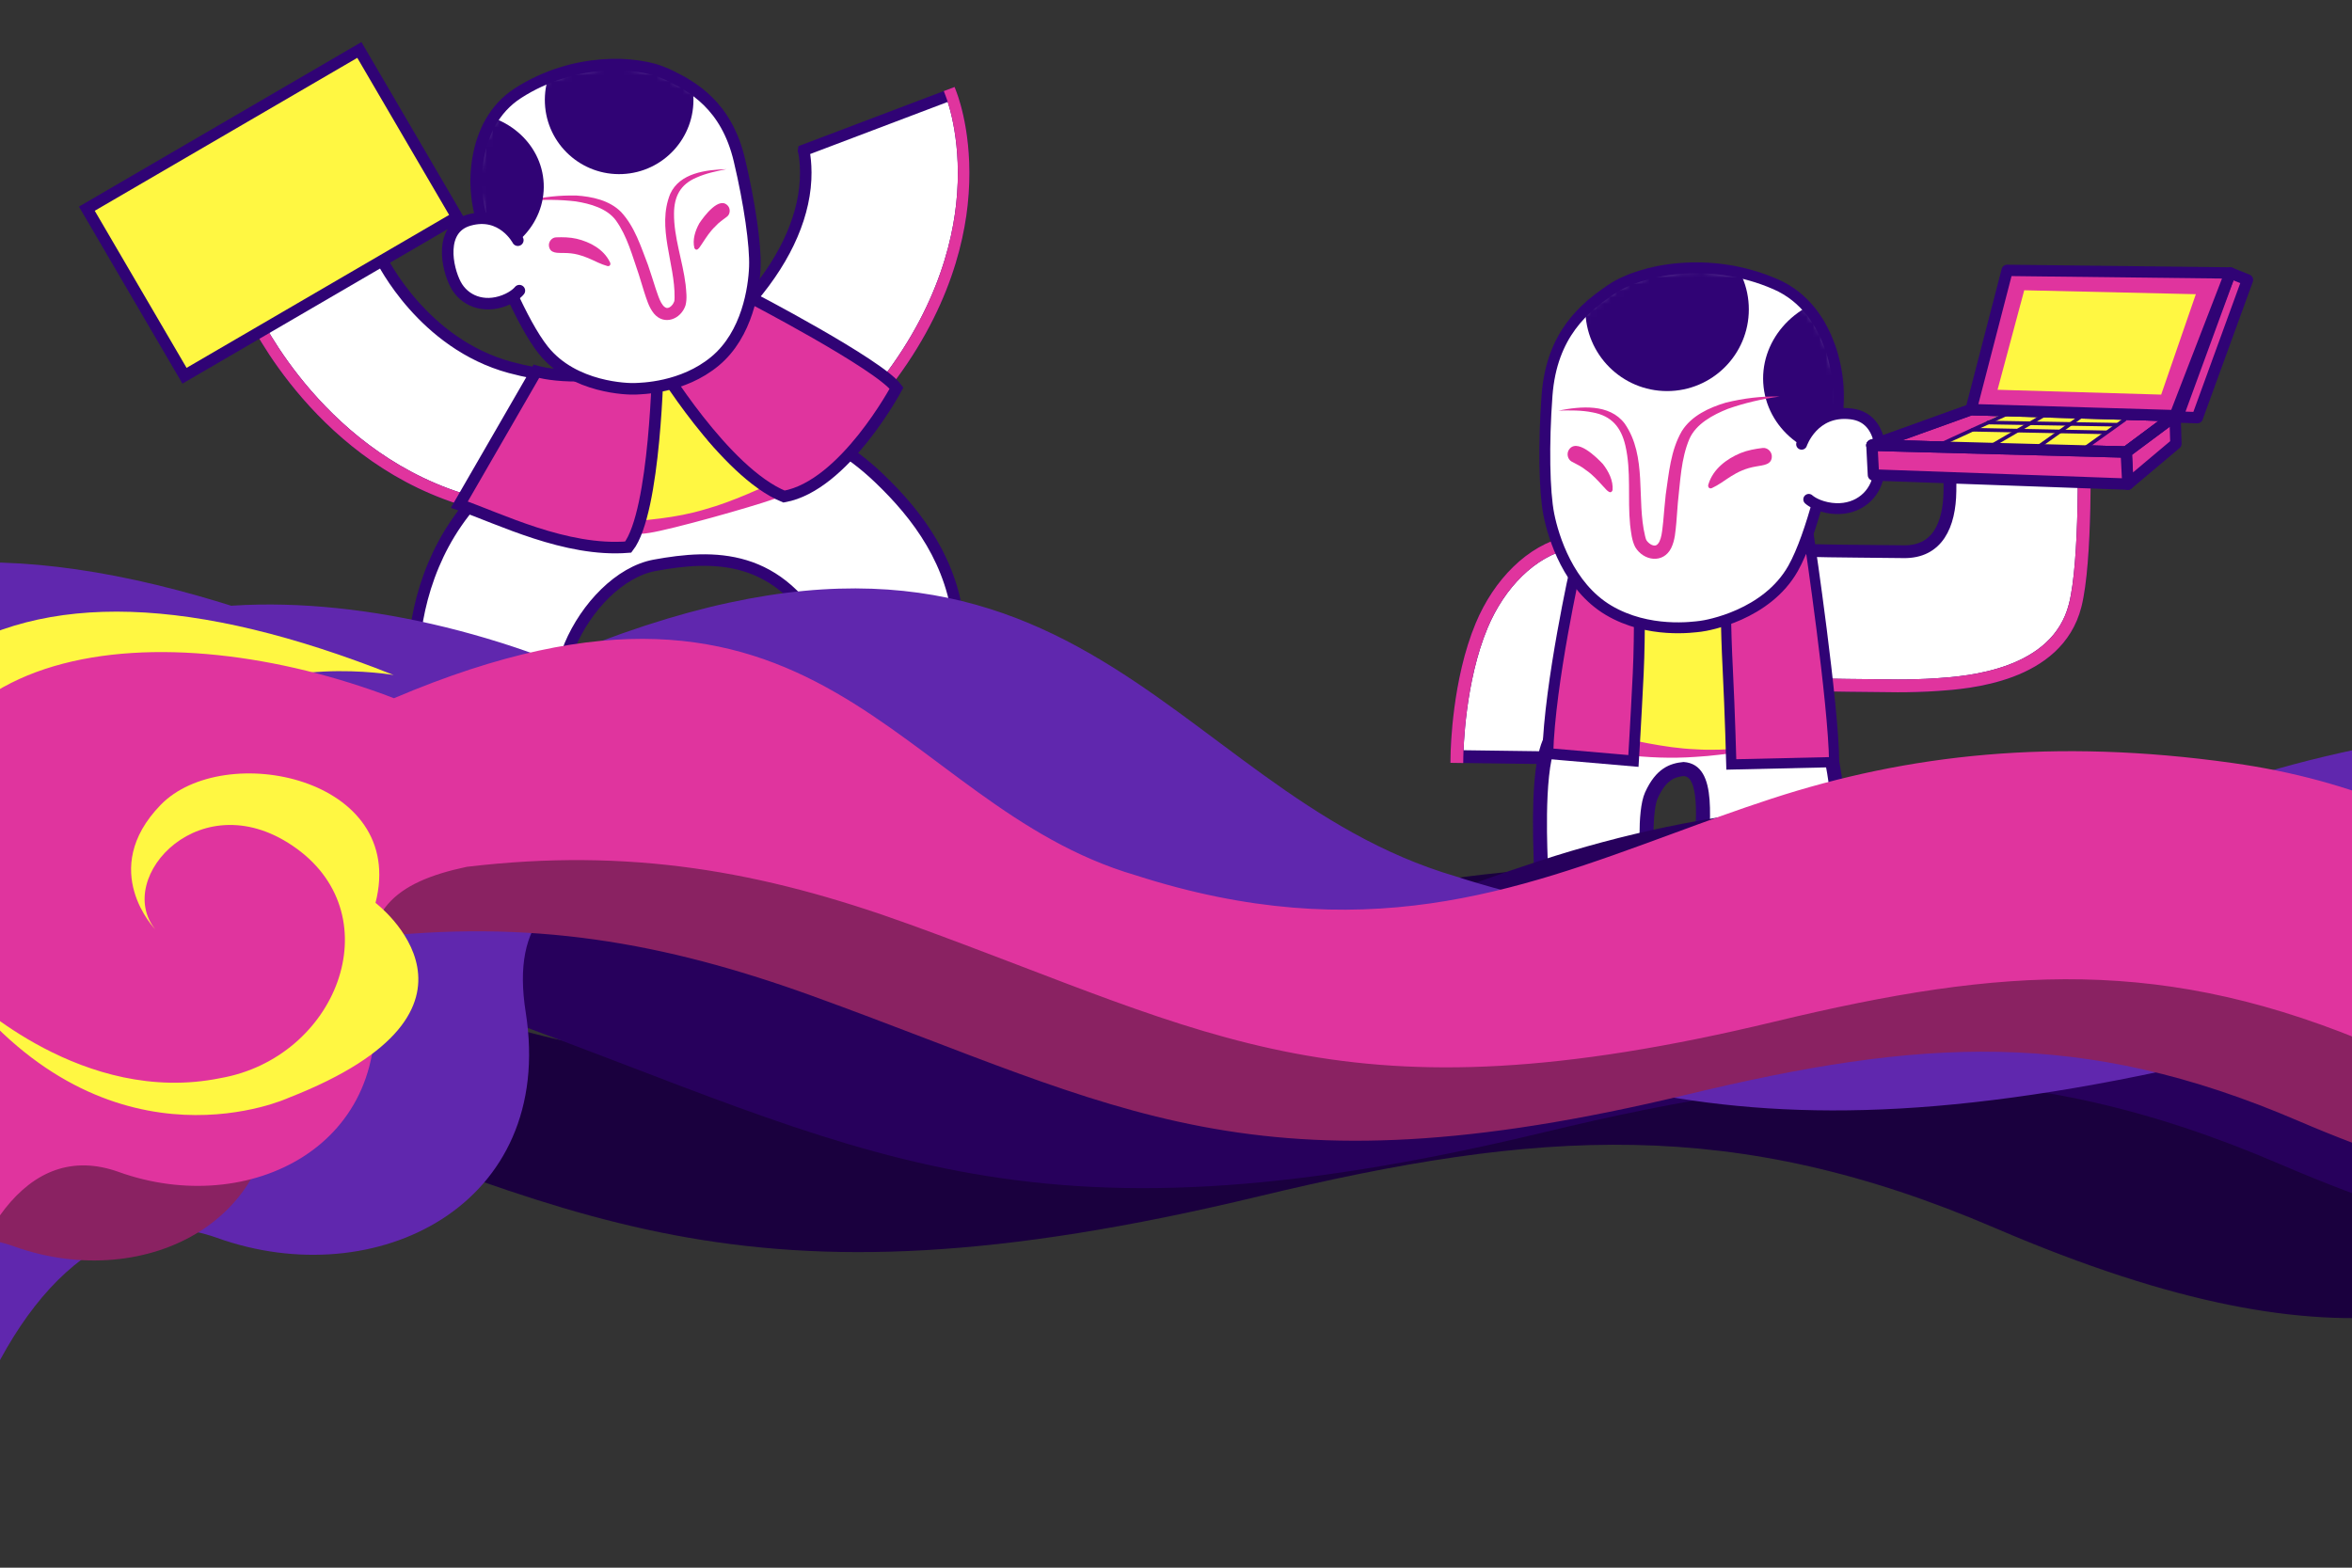 <svg width="360" height="240" viewBox="0 0 360 240" fill="none" xmlns="http://www.w3.org/2000/svg">
<rect x="0" y="0" width="360" height="240" fill="#333333" stroke="none"/>
<path d="M63.438 105.931C63.237 104.318 62.438 95.79 66.376 86.451C69.844 78.22 77.768 67.716 95.792 64.418C114.092 61.07 125.594 64.663 134.497 73.149C140.56 78.927 145.947 86.17 146.809 96.171L126.313 97.933C119.403 84.578 109.212 84.897 100.215 86.542C94.846 87.525 89.718 92.906 87.235 98.796C86.281 101.057 86.274 103.239 86.276 103.256L63.441 105.935L63.438 105.931Z" fill="white" stroke="#300375" stroke-width="1.766" stroke-miterlimit="10" stroke-linecap="round"/>
<path d="M94.323 80.226L100.695 79.656C106.042 79.181 111.289 77.947 116.29 75.995L121.041 74.137C122.619 73.778 123.606 72.211 123.247 70.635L119.729 55.196C119.235 53.03 117.078 51.676 114.909 52.17L90.335 57.77C88.166 58.264 86.809 60.419 87.302 62.586L90.82 78.024C91.179 79.6 92.748 80.585 94.326 80.225L94.323 80.226Z" fill="#FFF742"/>
<path d="M94.364 80.472C98.937 79.924 94.858 82.34 99.421 81.575C102.863 81.045 114.962 77.63 118.252 76.463C119.339 76.091 120.424 75.713 121.508 75.326L121.326 75.383C123.251 75.021 124.748 73.169 124.721 71.202C124.723 70.806 124.648 70.39 124.57 70.006C123.649 65.323 122.65 60.183 121.697 55.536L121.575 54.932L121.541 54.781C121.019 52.142 118.55 50.104 115.854 50.081C115.305 50.053 114.708 50.151 114.171 50.261C112.659 50.586 103.796 52.23 102.074 52.561C98.043 53.333 94.041 54.232 90.07 55.271C86.848 55.907 84.509 59.107 85.083 62.368C85.152 62.811 85.332 63.36 85.474 63.79C87.1 68.682 89 73.505 90.484 78.449C91.056 79.951 92.811 80.902 94.364 80.475L94.364 80.472ZM94.287 79.979C92.903 80.282 91.443 79.308 91.264 77.908C90.989 76.182 90.758 74.453 90.561 72.71C90.164 69.23 89.865 65.728 89.388 62.264C89.341 61.962 89.389 61.626 89.492 61.348C89.729 60.736 90.248 60.295 90.884 60.202L91.178 60.144C95.206 59.36 99.203 58.437 103.17 57.386C105.254 56.835 113.568 54.577 115.515 54.111C116.604 53.863 117.74 54.672 117.949 55.759L118.101 56.355C119.308 61.107 120.653 66.337 121.899 71.102C122.061 71.968 121.435 72.779 120.578 72.956C116.387 74.736 112.285 76.764 107.871 77.987C103.462 79.314 98.863 79.666 94.285 79.986L94.287 79.979Z" fill="#E0349E"/>
<path d="M58.416 39.71C58.483 39.847 64.738 52.634 78.085 56.25C80.44 56.888 83.043 57.37 85.822 57.693C91.179 58.314 95.229 62.843 95.284 68.227C95.347 74.646 89.782 79.722 83.396 78.987C79.523 78.54 75.845 77.853 72.472 76.94C49.291 70.661 39.006 48.872 38.581 47.946L58.077 38.981L58.416 39.71Z" fill="white" stroke="#300375" stroke-width="1.766" stroke-miterlimit="10" stroke-linecap="round"/>
<path d="M95.283 68.228C95.347 74.647 89.782 79.723 83.395 78.988C79.523 78.541 75.844 77.854 72.472 76.941C49.29 70.662 39.006 48.872 38.581 47.947" stroke="#E0349E" stroke-width="1.766" stroke-miterlimit="10" stroke-linecap="square"/>
<path d="M55.006 7.648L69.952 33.222L28.24 57.524L13.294 31.95L55.006 7.648Z" fill="#FFF742" stroke="#300375" stroke-width="1.766" stroke-miterlimit="10" stroke-linecap="round"/>
<path d="M123.007 23.016L145.598 14.454C146.047 15.637 148.239 22.006 147.234 31.301C146.354 39.449 142.718 51.854 130.407 64.679C129.227 65.908 127.984 67.121 126.683 68.322C121.331 73.249 112.84 72.277 108.658 66.326C105.174 61.368 105.929 54.618 110.38 50.509C111.286 49.67 112.148 48.828 112.962 47.978C118.981 41.709 122.523 35.046 123.209 28.709C123.569 25.373 123.012 23.037 123.006 23.023L123.007 23.016Z" fill="white" stroke="#300375" stroke-width="1.766" stroke-miterlimit="10" stroke-linecap="round"/>
<path d="M145.598 14.454C146.047 15.637 148.239 22.006 147.234 31.301C146.354 39.449 142.718 51.854 130.407 64.679C129.227 65.908 127.984 67.121 126.683 68.322C121.331 73.249 112.84 72.277 108.658 66.326" stroke="#E0349E" stroke-width="1.766" stroke-miterlimit="10" stroke-linecap="square"/>
<path d="M82.089 56.849L70.305 77.258C76.401 79.359 86.582 84.531 96.156 83.754C100.369 78.355 100.72 55.172 100.72 55.172C89.906 59.187 82.089 56.849 82.089 56.849Z" fill="#E0349E" stroke="#300375" stroke-width="1.766" stroke-miterlimit="10" stroke-linecap="round"/>
<path d="M137.224 59.413C134.544 55.751 114.544 45.356 114.544 45.356C114.544 45.356 111.524 51.404 100.71 55.419C100.71 55.419 110.841 72.289 120.004 76.019C129.244 74.385 137.224 59.413 137.224 59.413Z" fill="#E0349E" stroke="#300375" stroke-width="1.766" stroke-miterlimit="10" stroke-linecap="round"/>
<path d="M74.28 35.272C72.936 31.684 72.523 27.795 73.221 24.027C73.869 20.529 75.504 16.681 79.313 14.24C87.774 8.816 97.517 9.251 101.973 11.319C106.031 13.204 111.184 16.143 113.167 24.484C114.742 31.102 115.664 37.621 115.54 40.856C115.416 44.091 114.413 51.164 109.447 55.294C104.482 59.424 98.123 59.479 97.171 59.523C96.22 59.566 87.822 59.459 83.163 53.61C79.83 49.425 76.12 40.185 74.28 35.272Z" fill="white" stroke="#300375" stroke-width="1.77" stroke-miterlimit="10" stroke-linecap="round"/>
<path d="M80.711 30.747C83.157 30.523 85.695 30.543 88.118 30.832C90.324 31.178 92.909 31.896 94.263 33.732C96.019 36.165 96.791 39.198 97.779 42.029C97.957 42.61 98.426 44.141 98.604 44.71C98.977 45.817 99.297 47.017 100.082 47.989C101.644 49.88 104.214 48.893 104.923 46.76C105.198 45.739 105.035 44.612 104.943 43.588C104.489 39.901 103.13 36.359 103.165 32.654C103.191 30.085 104.116 28.241 106.597 27.186C108.036 26.539 109.649 26.199 111.182 25.899C108.061 25.993 104.046 26.464 102.582 29.689C100.498 34.834 103.333 40.357 103.251 45.537C103.233 45.751 103.258 45.98 103.186 46.184C103.032 46.611 102.555 47.181 102.073 47.152C101.146 46.977 100.668 44.984 100.346 44.147C100.022 43.15 99.532 41.565 99.187 40.577C98.098 37.769 97.179 34.739 95.064 32.454C93.286 30.658 90.63 30.095 88.202 29.932C85.665 29.89 83.158 30.126 80.712 30.756L80.711 30.747Z" fill="#E0349E"/>
<mask id="mask0_1789_4122" style="mask-type:luminance" maskUnits="userSpaceOnUse" x="72" y="9" width="44" height="51">
<path d="M74.28 35.272C72.936 31.684 72.523 27.795 73.221 24.027C73.869 20.529 75.504 16.681 79.313 14.24C87.774 8.816 97.517 9.251 101.973 11.319C106.031 13.204 111.184 16.143 113.167 24.484C114.742 31.102 115.664 37.621 115.54 40.856C115.416 44.091 114.413 51.164 109.447 55.294C104.482 59.424 98.123 59.479 97.171 59.523C96.22 59.566 87.822 59.459 83.163 53.61C79.83 49.425 76.12 40.185 74.28 35.272Z" fill="white"/>
</mask>
<g mask="url(#mask0_1789_4122)">
<path d="M95.281 26.647C89.007 26.932 83.69 22.084 83.405 15.819C83.121 9.553 87.977 4.243 94.251 3.958C100.525 3.673 105.842 8.521 106.127 14.787C106.411 21.052 101.555 26.362 95.281 26.647Z" fill="#300375"/>
<path d="M71.519 39.993C64.772 40.299 59.072 35.468 58.788 29.203C58.503 22.938 63.742 17.61 70.488 17.304C77.234 16.997 82.934 21.828 83.219 28.093C83.503 34.359 78.265 39.686 71.519 39.993Z" fill="#300375"/>
</g>
<path d="M93.328 40.078C92.371 38.143 90.299 37.039 88.267 36.553C87.231 36.317 86.165 36.297 85.107 36.336C84.461 36.362 83.969 36.988 84.016 37.614C84.155 38.886 85.423 38.698 86.356 38.73C87.073 38.732 87.784 38.806 88.477 38.986C89.548 39.245 90.539 39.732 91.532 40.194C91.994 40.406 92.469 40.584 92.958 40.726C93.387 40.831 93.549 40.41 93.328 40.084L93.328 40.078Z" fill="#E0349E"/>
<path d="M111.461 31.563C110.127 29.891 107.765 33.106 107.041 34.181C106.416 35.314 105.964 36.685 106.285 37.977C106.727 38.728 107.244 37.554 107.515 37.221C108.113 36.313 108.7 35.394 109.498 34.648C110.025 34.042 110.701 33.614 111.326 33.125C111.758 32.738 111.806 32.023 111.461 31.563Z" fill="#E0349E"/>
<path d="M79.258 36.773C79.258 36.773 76.887 32.245 71.791 33.699C67.171 35.017 68.417 41.039 69.73 43.533C71.042 46.028 73.994 47.229 77.179 46.014C78.824 45.385 79.497 44.496 79.497 44.496" fill="white"/>
<path d="M79.258 36.773C79.258 36.773 76.887 32.245 71.791 33.699C67.171 35.017 68.417 41.039 69.73 43.533C71.042 46.028 73.994 47.229 77.179 46.014C78.824 45.385 79.497 44.496 79.497 44.496" stroke="#300375" stroke-width="1.766" stroke-miterlimit="10" stroke-linecap="round"/>
<path d="M243.541 116.096L223.004 115.819C223.021 114.655 223.257 104.207 226.787 95.764C229.474 89.342 234.397 84.32 240.097 83.057C245.797 81.794 250.987 83.875 251.925 89.335V89.356C252.852 94.59 248.778 98.267 246.423 103.032C244.068 107.798 243.578 113.693 243.544 116.096H243.541Z" fill="white" stroke="#300375" stroke-width="1.959" stroke-miterlimit="10" stroke-linecap="round"/>
<path d="M223 115.819C223.017 114.655 223.253 104.207 226.783 95.764C229.47 89.342 234.393 84.32 240.093 83.057C245.793 81.794 250.983 83.875 251.921 89.335V89.356" stroke="#E0349E" stroke-width="1.959" stroke-miterlimit="10" stroke-linecap="square"/>
<path d="M260.421 132.486C260.407 131.25 260.472 129.915 260.541 128.501C260.835 122.384 260.805 118.022 257.7 117.731C256.108 117.889 254.297 118.382 252.766 121.757C251.897 123.681 251.9 128.543 252.171 132.12C252.178 132.212 252.178 132.264 252.178 132.267L252.154 133.322L235.814 133.209L235.838 132.123C235.838 132.048 235.831 131.832 235.817 131.504C235.489 122.562 235.916 116.609 237.087 113.805C239.319 108.457 241.414 105.178 244.095 102.843C247.138 100.193 251.003 98.776 256.262 98.389C256.71 98.355 257.179 98.338 257.662 98.338C264.878 98.338 274.033 101.847 278.213 109.686C281.321 115.513 281.763 127.454 281.811 132.319L281.821 133.39L260.435 133.554L260.425 132.486H260.421Z" fill="white"/>
<path d="M257.662 99.407C263.68 99.407 272.975 102.139 277.268 110.187C280.263 115.808 280.694 127.54 280.739 132.326L261.492 132.473C261.431 126.458 263.293 117.041 257.693 116.654C255.611 116.846 253.471 117.606 251.794 121.313C250.445 124.288 251.109 132.21 251.109 132.241L236.909 132.141C236.923 131.518 236.183 118.749 238.076 114.213C241.938 104.956 246.056 100.211 256.344 99.455C256.761 99.424 257.203 99.407 257.665 99.407M257.662 97.267C257.155 97.267 256.659 97.284 256.183 97.318C244.639 98.171 240.076 103.854 236.098 113.388C234.852 116.377 234.407 122.316 234.745 131.542C234.756 131.826 234.763 132.025 234.766 132.117L234.721 134.271L236.892 134.284L251.092 134.384L253.201 134.397L253.246 132.288C253.246 132.182 253.246 132.11 253.235 132.039C252.965 128.434 253.006 123.816 253.738 122.196C255.005 119.399 256.34 118.951 257.706 118.804C258.233 118.858 258.928 119.102 259.325 121.077C259.726 123.062 259.593 125.801 259.466 128.444C259.397 129.875 259.332 131.224 259.346 132.494L259.367 134.63L261.503 134.613L280.749 134.466L282.892 134.449L282.872 132.306C282.813 126.167 282.252 115 279.147 109.181C277.011 105.172 273.505 101.94 269.01 99.838C265.512 98.202 261.373 97.264 257.655 97.264L257.662 97.267Z" fill="#300375"/>
<path d="M273.947 113.775L267.282 114.723C261.691 115.521 256.019 115.48 250.439 114.607L245.136 113.775C243.434 113.775 242.058 112.334 242.058 110.554V93.112C242.058 90.664 243.955 88.682 246.293 88.682H272.793C275.132 88.682 277.028 90.664 277.028 93.112V110.554C277.028 112.334 275.649 113.775 273.951 113.775H273.947Z" fill="#FFF742"/>
<path d="M273.965 114.043C269.148 114.577 264.4 115.597 259.538 115.871C255.886 116.134 252.175 115.987 248.525 115.539C247.324 115.408 246.122 115.261 244.92 115.114L245.129 115.131C243.161 115.193 241.34 113.786 240.771 111.93C240.59 111.376 240.538 110.773 240.532 110.198C240.378 105.049 240.193 99.401 240.08 94.283C240.08 94.088 240.052 93.482 240.056 93.287C239.967 91.219 240.881 89.124 242.534 87.85C243.582 87.018 244.924 86.542 246.266 86.508L248.926 86.433L259.535 86.029C263.071 85.909 266.608 85.858 270.147 85.926C271.743 85.998 273.43 85.823 274.961 86.399C276.96 87.124 278.535 88.853 279.093 90.887C279.35 91.784 279.408 92.708 279.298 93.622C278.805 99.26 277.877 104.882 277.518 110.534C277.453 112.392 275.861 114.118 273.961 114.049L273.965 114.043ZM273.927 113.509C275.474 113.488 276.686 112.033 276.529 110.527C276.402 108.647 276.231 106.768 276.019 104.888C275.577 100.965 275.033 97.045 274.704 93.115C274.581 92.325 274.012 91.578 273.249 91.407C272.229 91.328 271.188 91.451 270.151 91.438C266.615 91.506 263.078 91.455 259.538 91.335L248.929 90.931L246.283 90.856C245.855 90.839 245.441 90.948 245.081 91.202C244.407 91.65 244.041 92.475 244.051 93.283C244.041 93.475 244.037 94.074 244.027 94.279C243.9 99.575 243.729 105.405 243.565 110.725C243.578 111.578 244.273 112.382 245.136 112.42C249.929 113.252 254.639 114.512 259.535 114.71C264.369 115.035 269.165 114.282 273.927 113.509Z" fill="#E0349E"/>
<path d="M290.479 105.001C287.777 105.001 277.37 104.85 276.525 104.802C272.509 104.802 269.253 101.546 269.253 97.531V91.533C269.253 87.517 272.509 84.262 276.525 84.262H277.185L277.531 84.286C278.538 84.351 290.29 84.44 291.334 84.46C296.538 84.56 298.393 80.386 298.458 75.183C298.5 71.753 298.479 68.079 298.397 64.752L318.93 64.238C319.054 69.213 319.327 85.967 317.629 92.673C314.874 103.546 301.074 104.494 296.541 104.806C294.409 104.953 292.31 105.001 290.479 105.001Z" fill="white" stroke="#300375" stroke-width="1.959" stroke-miterlimit="10" stroke-linecap="round"/>
<path d="M318.934 64.238C319.057 69.213 319.331 85.967 317.633 92.673C314.877 103.546 301.077 104.494 296.545 104.806C294.412 104.953 292.313 105.001 290.482 105.001C287.781 105.001 277.374 104.85 276.528 104.802C272.513 104.802 269.257 101.546 269.257 97.531" stroke="#E0349E" stroke-width="1.959" stroke-miterlimit="10" stroke-linecap="square"/>
<path d="M241.219 86.613C241.219 86.613 237.187 104.586 236.906 115.363L250.014 116.496C250.014 116.496 250.394 110.368 250.747 103.121C251.055 96.723 250.877 88.907 250.877 88.907L241.219 86.617V86.613Z" fill="#E0349E" stroke="#300375" stroke-width="1.667" stroke-miterlimit="10" stroke-linecap="round"/>
<path d="M276.966 82.804C276.966 82.804 280.653 107.675 280.739 116.671L264.998 117.031C264.998 117.031 264.793 109.147 264.447 102.327C264.132 96.145 264.098 90.082 264.098 90.082C271.366 91.438 276.966 82.804 276.966 82.804Z" fill="#E0349E" stroke="#300375" stroke-width="1.564" stroke-miterlimit="10" stroke-linecap="round"/>
<path d="M280.903 65.509C281.735 61.374 281.506 57.071 280.092 53.093C278.777 49.402 276.33 45.499 271.766 43.511C261.629 39.087 251.123 41.258 246.649 44.288C242.571 47.047 237.488 51.141 236.789 60.559C236.235 68.032 236.372 75.283 237.07 78.782C237.768 82.277 240.093 89.798 246.207 93.424C252.321 97.049 259.236 95.998 260.277 95.882C261.318 95.765 270.417 94.18 274.457 87.008C277.35 81.873 279.763 71.178 280.903 65.513V65.509Z" fill="white" stroke="#300375" stroke-width="1.667" stroke-miterlimit="10" stroke-linecap="round"/>
<mask id="mask1_1789_4122" style="mask-type:luminance" maskUnits="userSpaceOnUse" x="236" y="41" width="46" height="56">
<path d="M280.903 65.509C281.735 61.374 281.506 57.071 280.092 53.093C278.777 49.402 276.33 45.499 271.766 43.511C261.629 39.087 251.123 41.258 246.649 44.288C242.571 47.047 237.488 51.141 236.789 60.559C236.235 68.032 236.372 75.283 237.07 78.782C237.768 82.277 240.093 89.798 246.207 93.424C252.321 97.049 259.236 95.998 260.277 95.882C261.318 95.765 270.417 94.18 274.457 87.008C277.35 81.873 279.763 71.178 280.903 65.513V65.509Z" fill="white"/>
</mask>
<g mask="url(#mask1_1789_4122)">
<path d="M255.169 59.871C262.078 59.871 267.678 54.27 267.678 47.362C267.678 40.453 262.078 34.852 255.169 34.852C248.261 34.852 242.66 40.453 242.66 47.362C242.66 54.27 248.261 59.871 255.169 59.871Z" fill="#300375"/>
<path d="M284.725 70.169C292.105 69.325 297.452 63.077 296.668 56.213C295.884 49.349 289.265 44.469 281.884 45.312C274.504 46.156 269.156 52.404 269.941 59.268C270.725 66.132 277.344 71.012 284.725 70.169Z" fill="#300375"/>
</g>
<path d="M272.403 60.71C269.726 61.062 267.008 61.696 264.474 62.589C262.191 63.497 259.589 64.89 258.583 67.194C257.289 70.234 257.193 73.681 256.816 76.961C256.765 77.628 256.635 79.388 256.58 80.038C256.446 81.319 256.392 82.685 255.786 83.917C254.567 86.327 251.568 85.886 250.295 83.763C249.754 82.733 249.654 81.483 249.507 80.36C249.103 76.29 249.706 72.154 248.775 68.183C248.124 65.427 246.69 63.668 243.77 63.134C242.072 62.785 240.257 62.812 238.539 62.86C241.907 62.206 246.33 61.74 248.682 64.852C252.16 69.878 250.455 76.499 251.794 82.045C251.862 82.27 251.893 82.52 252.02 82.726C252.29 83.147 252.937 83.643 253.447 83.496C254.399 83.082 254.43 80.829 254.574 79.85C254.68 78.7 254.824 76.879 254.957 75.732C255.447 72.452 255.7 68.971 257.419 66.006C258.894 63.644 261.605 62.398 264.173 61.634C266.884 60.977 269.633 60.624 272.41 60.71H272.403Z" fill="#E0349E"/>
<path d="M261.513 74.085C262.214 71.812 264.272 70.251 266.394 69.368C267.476 68.93 268.633 68.721 269.787 68.581C270.496 68.495 271.139 69.091 271.194 69.779C271.266 71.186 269.856 71.206 268.849 71.401C268.072 71.528 267.312 71.733 266.59 72.048C265.474 72.517 264.481 73.219 263.481 73.894C263.016 74.205 262.533 74.482 262.026 74.722C261.578 74.91 261.331 74.482 261.513 74.089V74.085Z" fill="#E0349E"/>
<path d="M240.079 68.956C241.236 66.905 244.362 69.99 245.337 71.034C246.21 72.157 246.943 73.571 246.823 75.029C246.474 75.922 245.707 74.735 245.355 74.423C244.547 73.543 243.749 72.643 242.749 71.969C242.072 71.404 241.264 71.054 240.5 70.63C239.963 70.284 239.788 69.514 240.083 68.956H240.079Z" fill="#E0349E"/>
<path d="M275.758 68.008C275.758 68.008 277.541 62.671 283.33 63.363C288.578 63.989 288.277 70.754 287.288 73.698C286.298 76.642 283.3 78.46 279.63 77.696C277.733 77.299 276.85 76.45 276.85 76.45" fill="white"/>
<path d="M275.758 68.008C275.758 68.008 277.541 62.671 283.33 63.363C288.578 63.989 288.277 70.754 287.288 73.698C286.298 76.642 283.3 78.46 279.63 77.696C277.733 77.299 276.85 76.45 276.85 76.45" stroke="#300375" stroke-width="1.667" stroke-miterlimit="10" stroke-linecap="round"/>
<path d="M286.517 68.165L301.693 62.708L332.918 63.636L325.445 69.206L286.517 68.165Z" fill="#E0349E" stroke="#300375" stroke-width="1.737" stroke-linecap="round" stroke-linejoin="round"/>
<path d="M325.445 69.206L325.695 74.118L333.045 67.936L332.918 63.636L325.445 69.206Z" fill="#E0349E" stroke="#300375" stroke-width="1.737" stroke-linecap="round" stroke-linejoin="round"/>
<path d="M286.517 68.165L286.75 72.718L325.695 74.118L325.445 69.206L286.517 68.165Z" fill="#E0349E" stroke="#300375" stroke-width="1.737" stroke-linecap="round" stroke-linejoin="round"/>
<path d="M306.408 63.341L296.952 68.075L319.232 68.846L325.366 63.834L306.408 63.341Z" fill="#FFF742"/>
<path d="M333.288 63.845L336.321 63.941L344 42.849L341.364 41.788L333.288 63.845Z" fill="#E0349E" stroke="#300375" stroke-width="1.737" stroke-linecap="round" stroke-linejoin="round"/>
<path d="M307.466 63.242L296.199 68.422" stroke="#300375" stroke-width="0.556" stroke-linecap="round" stroke-linejoin="round"/>
<path d="M313.909 62.963L304.155 68.632" stroke="#300375" stroke-width="0.556" stroke-linecap="round" stroke-linejoin="round"/>
<path d="M325.196 64.256L318.068 69.357" stroke="#300375" stroke-width="0.556" stroke-linecap="round" stroke-linejoin="round"/>
<path d="M318.602 63.712L310.882 69.189" stroke="#300375" stroke-width="0.556" stroke-linecap="round" stroke-linejoin="round"/>
<path d="M304.292 64.686L323.994 65.019" stroke="#300375" stroke-width="0.556" stroke-linecap="round" stroke-linejoin="round"/>
<path d="M301.947 65.789L322.323 66.186" stroke="#300375" stroke-width="0.556" stroke-linecap="round" stroke-linejoin="round"/>
<path d="M286.518 68.165L301.693 62.708L332.918 63.636L325.445 69.206L286.518 68.165Z" stroke="#300375" stroke-width="1.737" stroke-linecap="round" stroke-linejoin="round"/>
<path d="M301.694 62.708L307.219 41.391L341.364 41.788L332.919 63.636L301.694 62.708Z" fill="#E0349E" stroke="#300375" stroke-width="1.737" stroke-linecap="round" stroke-linejoin="round"/>
<path d="M305.747 59.671L309.831 44.437L336.099 45.039L330.793 60.41L305.747 59.671Z" fill="#FFF742"/>
<g clip-path="url(#clip0_1789_4122)">
<path d="M-68.853 176.682C-71.073 162.562 -64.734 157.145 -51.208 154.281C-20.872 150.678 3.791 155.032 31.299 164.995C88.299 185.64 112.205 202.531 192.666 183.152C235.502 172.834 265.45 170.856 305.387 188.007C360.959 211.874 382.31 200.191 406.341 187.042C419.775 179.691 434.047 171.882 455.605 169.571C469.414 168.09 486.429 172.254 504.068 176.57C521.873 180.927 540.314 185.439 556.738 184.46C586.205 182.704 590.374 182.039 610.419 169.571C615.325 166.518 623.064 168.45 629.23 164.858C658.591 150.802 712.704 178.314 719.157 198.736C722.363 208.882 732.527 187.879 754.229 184.009C801.852 175.516 826.664 210.229 821.872 258.389C820.668 270.493 826.875 285.9 823.934 294.323C820.496 304.169 826.636 312.955 835.912 321.906C819.835 353.437 823.317 377.063 836.488 406.049C862.955 464.293 873.387 514.035 832.781 560.322C810.818 588.509 806.549 629.664 823.934 661.448C839.725 690.318 860.75 700.814 833.002 747.135C830.398 751.481 828.769 755.407 827.911 759.081C806.001 758.108 785.248 759.515 777.114 769.68C759.299 791.942 768.016 813.834 803.288 819.885C817.922 822.396 832.64 824.921 842.039 830.694C842.039 830.694 845.839 823.234 846.728 820.354C846.599 811.234 842.101 802.586 837.534 793.804L837.532 793.801C837.012 792.801 836.498 791.821 835.993 790.86C829.959 779.372 825.261 770.428 827.911 759.081C865.82 760.765 907.195 769.573 892.67 752.471C877.359 734.443 887.304 687.877 884.044 671.001C853.237 629.133 890.365 605.04 914.243 584.156C972.171 533.491 889.358 428.005 878.293 371.959C874.227 351.362 850.949 336.418 835.912 321.906C838.835 316.173 842.406 310.178 846.682 303.841C876.497 259.667 864.73 236.806 855.143 218.18L854.989 217.882C857.681 198.787 848.954 176.759 818.307 173.353C818.103 173.215 817.9 173.079 817.697 172.946C809.69 80.284 756.005 141.485 711.733 119.134C697.251 112.457 673.3 112.861 651.952 122.395C636.602 129.25 627.129 133.266 610.419 143.539C590.177 155.983 565.367 158.073 535.711 150.31C500.047 140.974 466.477 125.003 429.836 142.135C396.358 157.787 371.159 174.556 339.408 157.915C316.881 146.107 301.331 138.192 278.048 134.923C244.702 130.242 217.558 133.271 192.079 141.575C185.787 143.626 179.653 145.883 173.547 148.129L173.544 148.13L173.532 148.134C144.261 158.905 115.647 169.433 73.475 155.849C28.442 142.653 14.958 88.885 -64.78 122.839C-107.314 106.518 -161.046 110.298 -155.487 161.588C-184.991 169.256 -203.757 210.011 -179.193 280.371C-167.841 312.892 -177.754 346.105 -197.815 373.7C-224.012 408.726 -213.008 436.824 -204.231 446.495C-207.4 417.316 -172.149 404.267 -158.795 389.27L-158.794 389.27C-142.878 371.394 -127.705 354.354 -143.033 316.12C-160.039 273.702 -150.706 198.772 -116.11 211.191C-91.814 219.914 -64.205 206.229 -68.853 176.682Z" fill="#1A003E"/>
<path d="M-25.274 166.89C-27.495 152.77 -21.156 147.353 -7.629 144.489C22.707 140.886 47.37 145.24 74.878 155.203C131.878 175.848 155.784 192.739 236.244 173.36C279.08 163.043 309.029 161.064 348.965 178.215C404.537 202.082 425.889 190.399 449.919 177.25C463.354 169.899 477.626 162.09 499.183 159.779C512.993 158.298 530.007 162.462 547.646 166.778C565.451 171.135 583.893 175.647 600.317 174.668C629.783 172.912 633.952 172.247 653.997 159.779C658.904 156.726 666.643 158.658 672.808 155.066C702.17 141.01 743.988 160.386 750.44 180.809C753.646 190.955 776.106 178.087 797.807 174.217C845.43 165.724 870.242 200.437 865.451 248.597C864.246 260.701 870.453 276.108 867.512 284.531C864.074 294.377 870.215 303.163 879.49 312.115C863.413 343.645 866.895 367.271 880.067 396.257C906.534 454.501 916.966 504.243 876.36 550.53C854.396 578.717 850.127 619.872 867.512 651.656C883.303 680.526 904.328 691.022 876.58 737.343C873.977 741.689 872.348 745.615 871.49 749.29C849.58 748.317 828.827 749.723 820.693 759.888C802.877 782.15 811.594 804.042 846.866 810.093L846.867 810.093C861.502 812.604 876.219 815.129 885.618 820.902C885.618 820.902 889.418 813.442 890.307 810.562C890.178 801.443 885.68 792.794 881.113 784.013L881.111 784.009C880.591 783.009 880.077 782.03 879.571 781.068C873.538 769.581 868.84 760.636 871.49 749.29C909.399 750.973 950.773 759.781 936.249 742.679C920.937 724.651 930.883 678.085 927.623 661.209C896.816 619.341 933.944 595.248 957.822 574.364C1015.75 523.699 932.936 418.213 921.872 362.167C917.806 341.57 894.528 326.626 879.49 312.115C882.414 306.381 885.984 300.386 890.261 294.049C920.075 249.875 908.308 227.014 898.721 208.388L898.568 208.09C901.259 188.995 892.533 166.967 861.885 163.561C861.682 163.423 861.479 163.287 861.276 163.154C853.269 70.492 799.584 131.693 755.311 109.342C740.829 102.665 716.879 103.069 695.531 112.603C680.181 119.458 670.707 123.474 653.997 133.747C633.756 146.191 608.946 148.281 579.289 140.518C543.625 131.182 510.056 115.211 473.414 132.343C439.937 147.995 414.738 164.764 382.987 148.123C360.46 136.315 344.91 128.4 321.627 125.131C288.28 120.45 261.137 123.479 235.657 131.783C229.365 133.834 223.231 136.091 217.125 138.338L217.123 138.338L217.111 138.342C187.839 149.113 159.226 159.641 117.054 146.057C72.02 132.861 58.536 79.093 -21.202 113.047C-63.735 96.726 -117.467 100.506 -111.909 151.796C-141.413 159.464 -160.178 200.219 -135.614 270.579C-124.262 303.1 -134.175 336.313 -154.236 363.908C-180.433 398.934 -169.429 427.032 -160.653 436.703C-163.822 407.524 -128.57 394.475 -115.216 379.478L-115.216 379.478C-99.299 361.602 -84.126 344.562 -99.454 306.328C-116.461 263.91 -107.127 188.98 -72.531 201.399C-48.235 210.122 -20.627 196.437 -25.274 166.89Z" fill="#27005C"/>
<path d="M-78.338 177.507C-78.338 177.507 -85.658 146.559 -48.321 131.868C-48.321 131.868 -56.122 108.851 -36.824 95.714C-16.592 81.942 12.645 83.069 51.031 98.326C51.031 98.326 27.042 94.172 15.027 105.465C-3.599 122.971 -12.872 147.141 -31.681 150.034C-31.681 150.034 -61.998 183.987 -78.338 177.507Z" fill="#6027AE"/>
<path d="M80.469 154.994C78.248 140.874 84.587 135.456 98.113 132.593C128.449 128.989 153.112 133.344 180.621 143.307C237.62 163.951 261.526 180.842 341.987 161.463C384.823 151.146 414.771 149.167 454.708 166.319C510.28 190.185 531.632 178.502 555.662 165.354C569.097 158.002 583.369 150.193 604.926 147.882C618.736 146.402 635.75 150.565 653.389 154.881C671.194 159.238 689.635 163.751 706.059 162.772C735.526 161.016 739.695 160.35 759.74 147.882C764.647 144.83 772.385 146.762 778.551 143.169C807.913 129.113 849.73 148.49 856.183 168.912C859.389 179.058 881.849 166.19 903.55 162.32C951.173 153.827 975.985 188.54 971.193 236.701C969.989 248.805 976.196 264.211 973.255 272.634C969.817 282.481 975.957 291.267 985.233 300.218C969.156 331.748 972.638 355.375 985.809 384.36C1012.28 442.605 1022.71 492.347 982.102 538.633C960.139 566.821 955.87 607.975 973.255 639.76C989.046 668.63 1010.07 679.126 982.323 725.446C979.719 729.792 978.091 733.719 977.233 737.393C955.322 736.42 934.57 737.827 926.436 747.991C908.62 770.254 917.337 792.145 952.609 798.196C967.244 800.707 981.962 803.232 991.361 809.005C991.361 809.005 995.16 801.545 996.049 798.665C995.921 789.546 991.423 780.898 986.855 772.116L986.853 772.112C986.334 771.112 985.819 770.133 985.314 769.172C979.28 757.684 974.583 748.739 977.233 737.393C1015.14 739.076 1056.52 747.884 1041.99 730.783C1026.68 712.755 1036.63 666.188 1033.37 649.313C1002.56 607.444 1039.69 583.352 1063.56 562.467C1121.49 511.803 1038.68 406.317 1027.61 350.27C1023.55 329.674 1000.27 314.729 985.233 300.218C988.157 294.484 991.727 288.489 996.004 282.153C1025.82 237.979 1014.05 215.118 1004.46 196.492L1004.31 196.194C1007 177.099 998.276 155.07 967.628 151.665C967.425 151.527 967.222 151.391 967.018 151.257C959.012 58.595 905.326 119.796 861.054 97.446C846.572 90.768 822.622 91.173 801.273 100.707C785.923 107.562 776.45 111.578 759.74 121.851C739.499 134.295 714.688 136.385 685.032 128.622C649.368 119.286 615.798 103.315 579.157 120.447C545.679 136.099 520.48 152.868 488.729 136.226C466.202 124.419 450.652 116.503 427.37 113.235C394.023 108.553 366.88 111.583 341.4 119.887C335.108 121.937 328.973 124.194 322.867 126.441L322.866 126.442L322.853 126.446C293.582 137.216 264.968 147.744 222.797 134.16C177.763 120.964 164.279 67.197 84.541 101.151C42.008 84.83 -11.724 88.609 -6.166 139.899C-35.67 147.567 -54.436 188.323 -29.872 258.682C-18.52 291.204 -28.433 324.416 -48.493 352.012C-74.69 387.038 -63.687 415.136 -54.91 424.806C-58.079 395.627 -48.791 381.113 -35.438 366.116C-19.521 348.24 9.162 333.504 -6.166 295.27C-23.172 252.851 -1.384 177.084 33.211 189.503C57.508 198.225 85.116 184.54 80.469 154.994Z" fill="#6027AE"/>
<path d="M47.525 142.324C53.779 118.046 18.202 110.834 6.02 123.432C-6.164 136.026 5.027 147.468 5.027 147.468C-3.123 137.452 14.068 118.563 32.326 131.865C50.582 145.162 39.97 172.264 17.552 176.175C-8.953 181.554 -30.482 160.672 -31.245 160.193C-2.346 195.271 30.697 179.992 30.697 179.992C74.629 162.838 47.525 142.324 47.525 142.324Z" fill="#6027AE"/>
<path d="M-58.956 177.372C-58.956 177.372 -64.82 152.581 -34.91 140.813C-34.91 140.813 -41.16 122.375 -25.701 111.851C-9.494 100.819 13.927 101.722 44.675 113.943C44.675 113.943 25.459 110.616 15.834 119.662C0.914 133.686 -6.515 153.047 -21.581 155.364C-21.581 155.364 -45.866 182.563 -58.956 177.372Z" fill="#8A2262"/>
<path fill-rule="evenodd" clip-rule="evenodd" d="M55.985 143.613C44.766 145.988 39.509 150.481 41.35 162.193C45.205 186.7 22.306 198.05 2.154 190.816C-26.541 180.515 -34.283 242.664 -20.177 277.847C-7.463 309.56 -20.049 323.693 -33.251 338.52C-44.326 350.959 -73.565 361.782 -70.937 385.984C-69.021 403.622 -104.802 429.74 -101.599 444.204C-95.988 469.548 -104.372 478.462 -108.754 507.008C-110.083 515.659 -86.162 534.018 -88.085 540.397C-94.522 561.758 -92.719 589.269 -55.543 625.211C-44.562 640.026 -13.796 629.303 -21.327 638.707C-22.425 640.077 -23.519 641.443 -24.55 642.819C-32.006 652.767 -36.026 663.919 -18.695 667.036L-27.503 682.198C-63.509 667.962 -79.967 658.639 -64.361 627.842C-54.543 613.167 -55.074 603.988 -61.807 595.726C-63.771 593.316 -65.719 591.025 -67.599 588.814C-74.999 580.113 -81.354 572.64 -83.546 563.953C-88.756 543.301 -79.685 526.905 -70.937 511.093C-68.751 507.143 -66.586 503.23 -64.668 499.295C-53.812 477.02 -59.333 450.295 -68.634 431.412C-92.472 383.015 -78.74 343.66 -65.615 325.606C-48.976 302.717 -40.754 275.17 -50.169 248.196C-70.544 189.837 -54.979 156.033 -30.507 149.673C-35.117 107.132 9.45 103.997 44.728 117.534C110.865 89.371 122.049 133.968 159.402 144.913C194.38 156.18 218.113 147.448 242.392 138.514L242.402 138.511C247.467 136.647 252.556 134.775 257.775 133.074C278.909 126.187 301.422 123.674 329.081 127.557C348.392 130.268 361.29 136.833 379.974 146.626C406.31 160.43 427.211 146.521 454.978 133.538C485.37 119.329 513.213 132.576 542.794 140.319C567.392 146.758 587.971 145.024 604.759 134.703C618.619 126.182 626.477 122.851 639.208 117.166C656.915 109.258 676.78 108.922 688.792 114.461C725.513 132.999 770.041 82.237 776.683 159.094C776.851 159.205 777.019 159.317 777.188 159.432C802.608 162.256 824.063 194.878 821.831 210.717C829.805 226.211 807.981 235.14 783.12 271.975C760.067 306.131 779.357 324.023 792.268 352.437C814.221 400.747 822.874 442.004 789.194 480.396C770.977 503.775 767.435 537.91 781.855 564.273C794.953 588.219 812.392 596.925 789.376 635.344C780.549 650.08 785.232 658.997 791.857 671.611C792.276 672.409 792.703 673.221 793.134 674.05C796.923 681.335 800.655 688.509 800.762 696.074C800.024 698.463 796.873 704.65 796.873 704.65C789.077 699.862 776.869 697.768 764.731 695.685C735.475 690.666 728.245 672.509 743.022 654.044C761.442 631.026 857.877 662.153 838.867 639.77C826.168 624.817 834.417 586.194 831.713 572.197C806.16 537.47 836.956 517.486 856.761 500.164C904.808 458.142 836.12 370.648 826.943 324.162C821.49 296.54 800.14 287.172 807.614 265.765C810.053 258.778 806.615 260.842 807.614 250.803C811.588 210.857 763.54 161.226 724.04 168.27C706.04 171.48 695.375 161.657 692.716 153.241C687.364 136.302 649.704 132.452 625.35 144.111C620.237 147.09 615.793 149.854 611.723 152.385C595.097 162.727 584.675 167.188 560.235 168.644C546.612 169.456 531.316 165.713 516.548 162.1C501.918 158.52 487.806 155.066 476.352 156.294C458.471 158.211 446.634 164.688 435.49 170.786C415.559 181.692 397.849 191.382 351.756 171.586C318.631 157.36 293.791 159.001 258.262 167.559C191.525 183.633 171.697 169.622 124.42 152.499C101.603 144.236 81.147 140.624 55.985 143.613Z" fill="#8A2262"/>
<path d="M41.867 149.189C46.877 129.741 18.378 123.963 8.619 134.055C-1.14 144.144 7.824 153.31 7.824 153.31C1.295 145.286 15.066 130.154 29.692 140.81C44.316 151.462 35.815 173.172 17.857 176.305C-3.374 180.614 -20.62 163.886 -21.232 163.503C1.918 191.602 28.387 179.362 28.387 179.362C63.579 165.621 41.867 149.189 41.867 149.189Z" fill="#8A2262"/>
<path d="M-42.308 166.112C-42.308 166.112 -48.111 141.577 -18.51 129.931C-18.51 129.931 -24.695 111.683 -9.396 101.268C6.644 90.349 29.823 91.243 60.254 103.338C60.254 103.338 41.236 100.046 31.711 108.998C16.945 122.877 9.593 142.039 -5.318 144.332C-5.318 144.332 -29.353 171.25 -42.308 166.112Z" fill="#FFF742"/>
<path fill-rule="evenodd" clip-rule="evenodd" d="M71.447 132.701C60.344 135.052 55.141 139.499 56.964 151.089C60.778 175.343 38.115 186.577 18.171 179.417C-10.227 169.222 -17.77 239.196 -3.81 274.016C8.772 305.401 -3.802 310.924 -16.868 325.598C-27.829 337.908 -56.767 348.619 -54.165 372.571C-52.269 390.028 -87.681 415.876 -84.512 430.191C-78.958 455.273 -87.255 464.096 -91.593 492.347C-92.907 500.909 -69.233 519.078 -71.136 525.392C-77.507 546.532 -75.723 573.76 -38.931 609.33C-28.063 623.993 2.386 613.381 -5.068 622.687C-6.154 624.043 -7.237 625.395 -8.258 626.757C-15.636 636.602 -19.615 647.639 -2.462 650.724L-11.18 665.729C-46.814 651.641 -63.102 642.413 -47.657 611.935C-37.941 597.411 -38.466 588.326 -45.129 580.15C-47.073 577.765 -49.001 575.498 -50.862 573.309C-58.185 564.698 -64.475 557.302 -66.644 548.704C-71.801 528.265 -62.824 512.039 -54.165 496.39C-52.002 492.481 -49.859 488.608 -47.961 484.713C-37.217 462.668 -42.681 436.219 -51.886 417.531C-75.478 369.633 -61.888 330.684 -48.898 312.817C-32.431 290.164 -24.293 262.901 -33.612 236.205C-53.776 178.448 -38.372 144.993 -14.153 138.699C-18.715 96.596 25.392 93.494 60.306 106.891C125.761 79.019 136.83 123.156 173.797 133.988C208.414 145.139 231.903 136.496 255.931 127.655L255.941 127.652C260.954 125.807 265.99 123.954 271.155 122.271C292.071 115.455 314.352 112.968 341.725 116.81C360.837 119.494 373.602 125.991 392.094 135.684C418.157 149.344 438.843 135.579 466.324 122.73C496.402 108.668 523.958 121.778 553.234 129.441C577.578 135.814 597.944 134.098 614.56 123.883C628.276 115.45 636.053 112.154 648.653 106.527C666.177 98.701 685.838 98.368 697.725 103.85C734.067 122.197 778.136 71.958 784.709 148.022C784.876 148.132 785.042 148.243 785.209 148.357C810.367 151.152 817.53 169.235 815.321 184.91C823.213 200.244 833.107 219.016 808.502 255.471C785.687 289.274 787.356 311.25 800.134 339.37C821.86 387.182 830.423 428.014 797.091 466.009C779.062 489.148 775.557 522.93 789.828 549.021C802.791 572.72 820.05 581.336 797.272 619.359C788.536 633.943 793.17 642.768 799.727 655.252C800.142 656.041 800.564 656.845 800.991 657.666C804.741 664.876 808.434 671.976 808.54 679.463C807.81 681.827 804.691 687.95 804.691 687.95C796.975 683.211 784.894 681.139 772.88 679.078C743.927 674.111 736.771 656.141 751.396 637.866C769.625 615.086 865.066 645.892 846.252 623.74C833.684 608.941 841.847 570.716 839.171 556.863C813.883 522.494 844.36 502.717 863.961 485.574C911.512 443.985 843.533 357.394 834.451 311.387C829.054 284.051 782.431 268.844 789.828 247.658C792.243 240.743 787.147 228.096 788.136 218.161C792.069 178.627 771.702 150.132 732.609 157.104C714.795 160.28 704.24 150.559 701.609 142.23C696.312 125.466 659.041 121.655 634.938 133.194C629.877 136.142 625.479 138.878 621.452 141.383C604.997 151.618 594.683 156.033 570.494 157.474C557.012 158.278 541.874 154.574 527.259 150.997C512.779 147.454 498.813 144.036 487.477 145.252C469.781 147.149 458.065 153.559 447.037 159.594C427.311 170.387 409.784 179.977 364.167 160.386C331.384 146.307 306.8 147.931 271.637 156.4C205.589 172.308 185.965 158.442 139.176 141.496C116.595 133.318 96.35 129.743 71.447 132.701Z" fill="#E0349E"/>
<path d="M57.475 138.22C62.433 118.972 34.228 113.254 24.57 123.242C14.911 133.227 23.783 142.298 23.783 142.298C17.322 134.357 30.951 119.382 45.425 129.928C59.898 140.47 51.485 161.956 33.712 165.057C12.7 169.321 -4.368 152.765 -4.973 152.386C17.938 180.196 44.134 168.082 44.134 168.082C78.963 154.483 57.475 138.22 57.475 138.22Z" fill="#FFF742"/>
</g>
<defs>
<clipPath id="clip0_1789_4122">
<rect width="360" height="186" fill="white" transform="matrix(1 0 0 -1 0 240)"/>
</clipPath>
</defs>
</svg>
